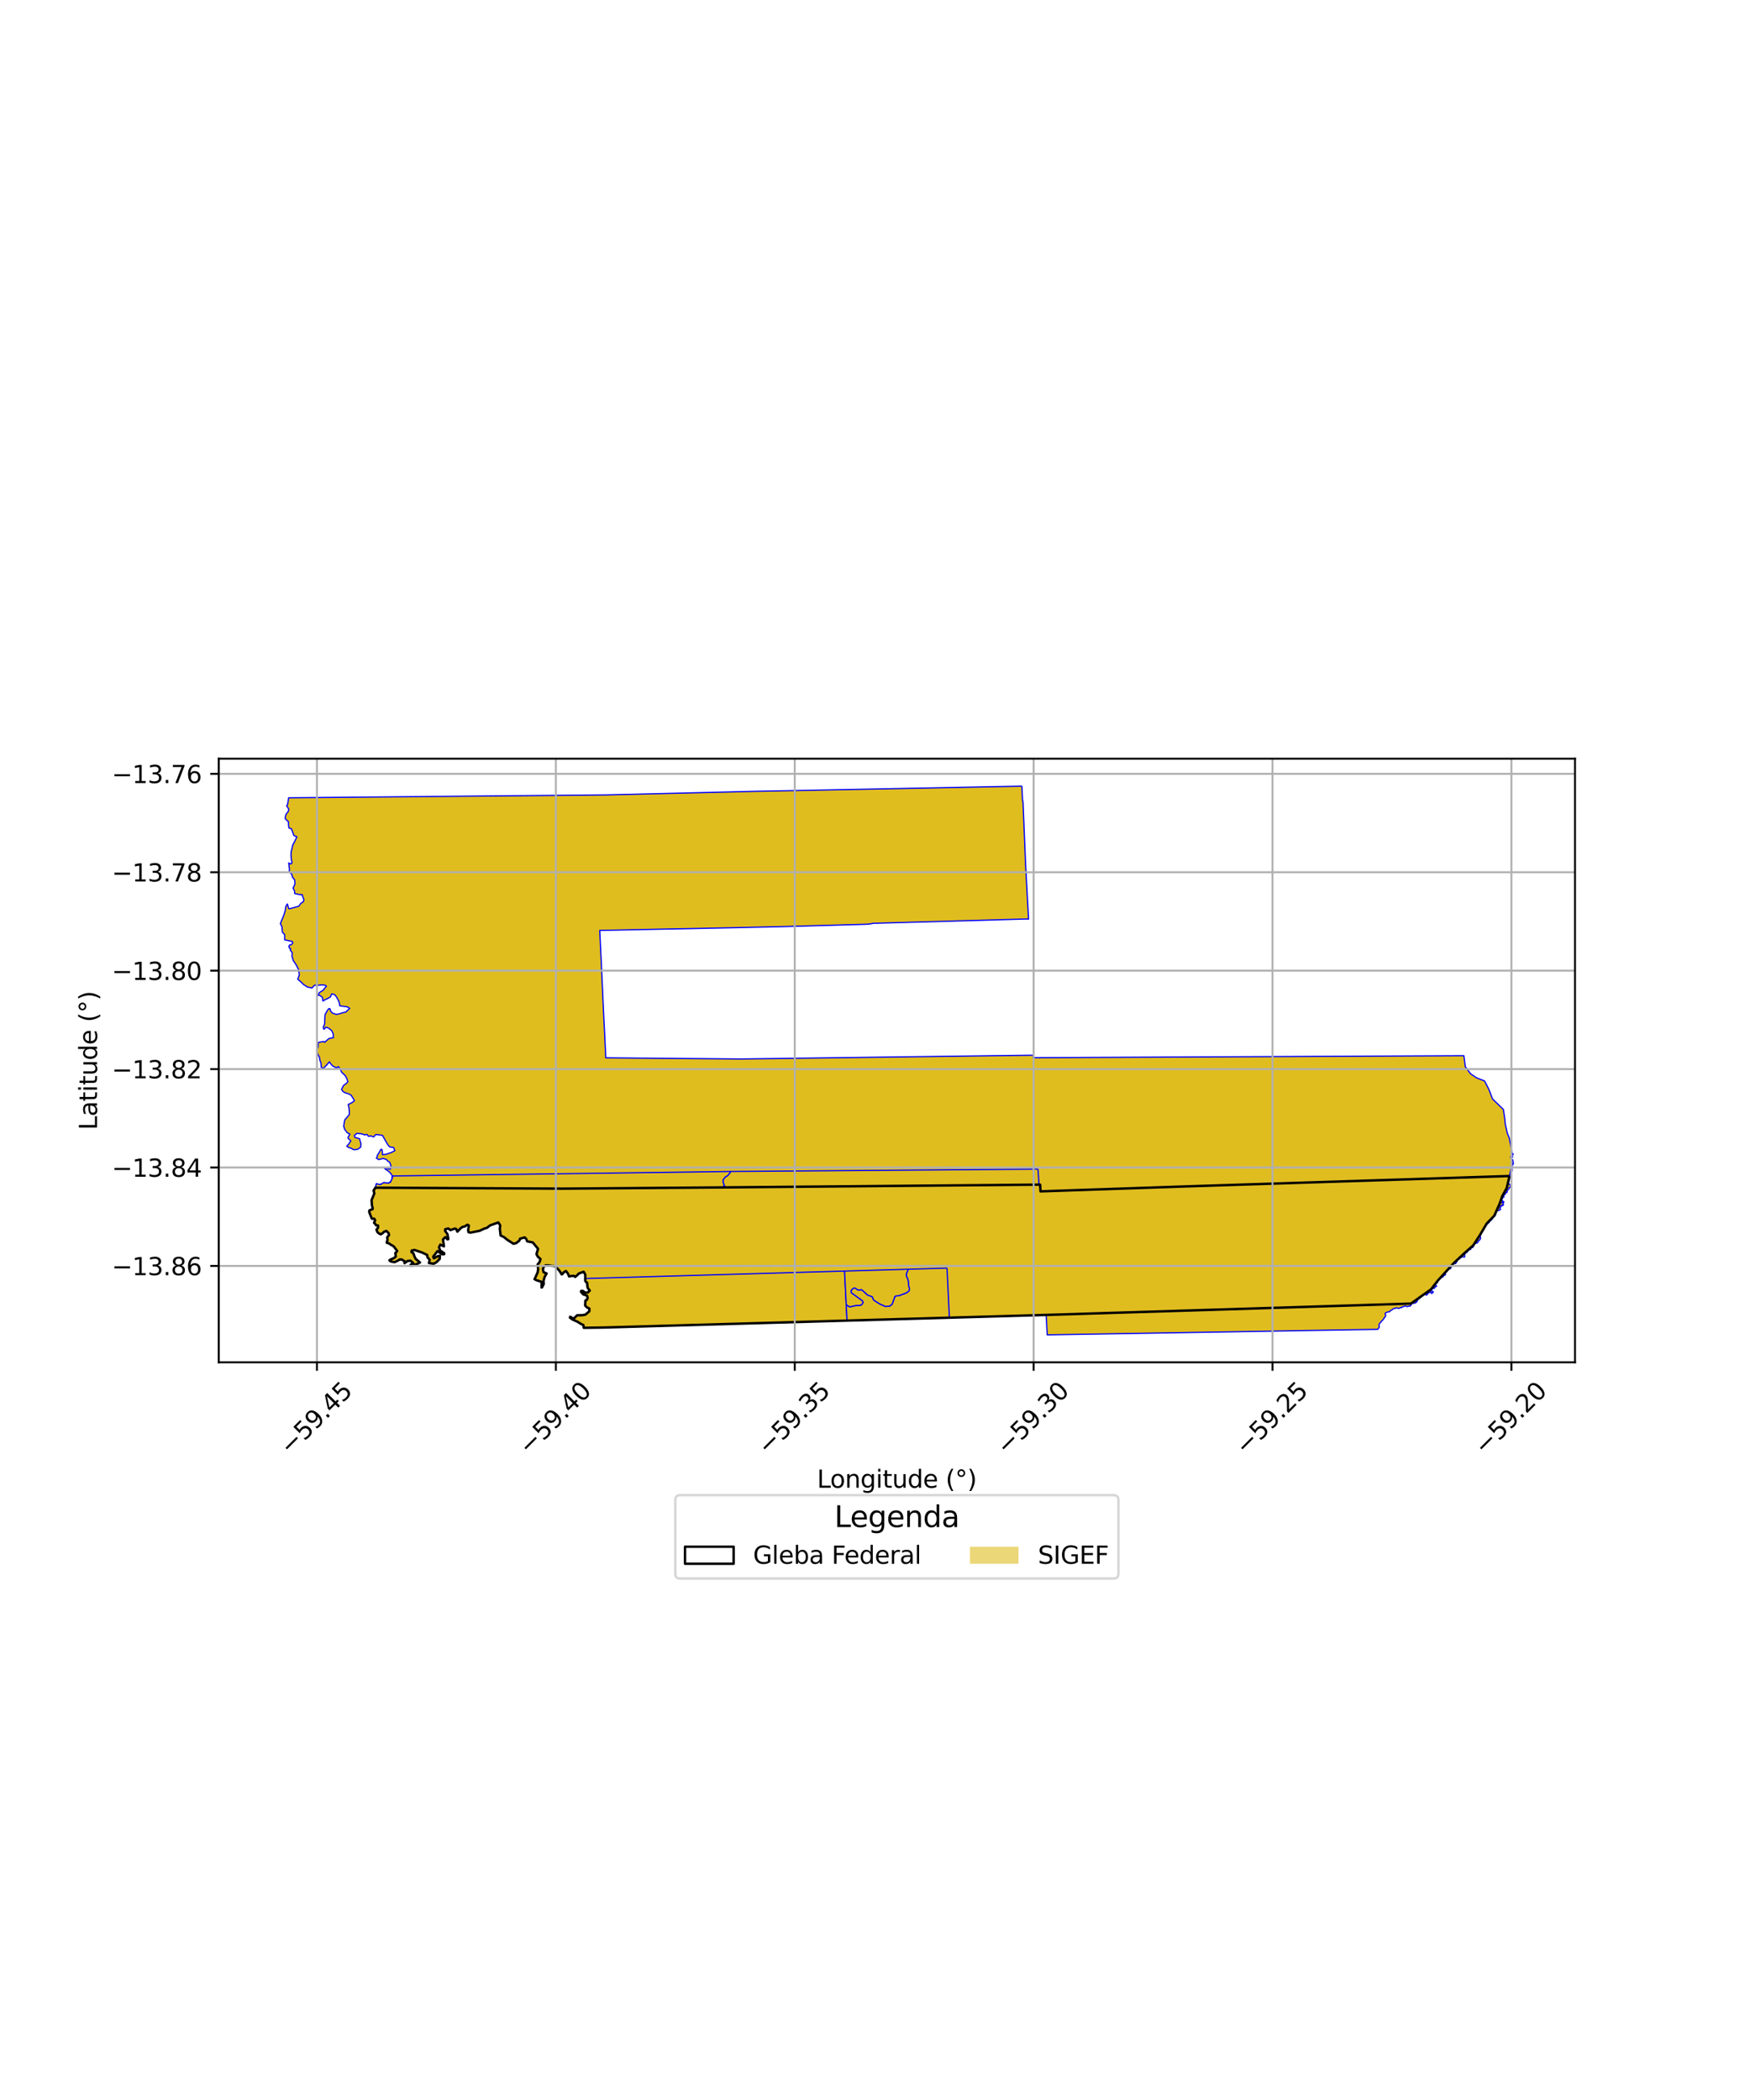 <?xml version="1.0" encoding="utf-8" standalone="no"?>
<!DOCTYPE svg PUBLIC "-//W3C//DTD SVG 1.1//EN"
  "http://www.w3.org/Graphics/SVG/1.1/DTD/svg11.dtd">
<svg xmlns:xlink="http://www.w3.org/1999/xlink" width="720pt" height="864pt" viewBox="0 0 720 864" xmlns="http://www.w3.org/2000/svg" version="1.1">
 <defs>
  <style type="text/css">*{stroke-linejoin: round; stroke-linecap: butt}</style>
 </defs>
 <g id="figure_1">
  <g id="patch_1">
   <path d="M 0 864 
L 720 864 
L 720 0 
L 0 0 
z
" style="fill: #ffffff"/>
  </g>
  <g id="axes_1">
   <g id="patch_2">
    <path d="M 90 560.488 
L 648 560.488 
L 648 312.152 
L 90 312.152 
z
" style="fill: #ffffff"/>
   </g>
   <g id="PatchCollection_1">
    <path d="M 389.266 518.501 
L 389.632 521.735 
L 373.692 522.196 
L 347.472 522.954 
L 241.628 525.987 
L 240.785 526.012 
L 240.802 524.416 
L 240.127 523.235 
L 238.133 523.963 
L 237.637 524.526 
L 236.637 525.353 
L 236.103 524.929 
L 235.17 524.971 
L 234.132 525.151 
L 233.667 523.997 
L 232.895 523.004 
L 376.163 518.882 
L 389.266 518.501 
" clip-path="url(#p38b00faea0)" style="fill: #e0bd1f; stroke: #0000ff; stroke-width: 0.5"/>
    <path d="M 428.841 520.601 
L 429.774 541.02 
L 390.597 542.143 
L 389.632 521.735 
L 428.841 520.601 
" clip-path="url(#p38b00faea0)" style="fill: #e0bd1f; stroke: #0000ff; stroke-width: 0.5"/>
    <path d="M 622.194 474.446 
L 622.154 474.671 
L 622.516 474.691 
L 622.571 474.849 
L 622.029 475.744 
L 622.384 476.01 
L 622.254 476.067 
L 621.477 476.15 
L 621.407 476.356 
L 622.357 477.173 
L 622.404 477.358 
L 622.443 477.518 
L 622.636 478.774 
L 589.034 480.916 
L 538.828 484.113 
L 488.653 487.302 
L 428.215 490.163 
L 427.958 484.413 
L 538.575 478.748 
L 587.943 476.21 
L 622.194 474.446 
" clip-path="url(#p38b00faea0)" style="fill: #e0bd1f; stroke: #0000ff; stroke-width: 0.5"/>
    <path d="M 488.653 487.302 
L 489.586 496.183 
L 490.827 507.981 
L 491.617 515.505 
L 429.415 517.114 
L 428.215 490.163 
L 488.653 487.302 
" clip-path="url(#p38b00faea0)" style="fill: #e0bd1f; stroke: #0000ff; stroke-width: 0.5"/>
    <path d="M 491.617 515.505 
L 492.302 522.016 
L 494.096 539.083 
L 490.768 539.189 
L 430.481 540.999 
L 429.415 517.114 
L 491.617 515.505 
" clip-path="url(#p38b00faea0)" style="fill: #e0bd1f; stroke: #0000ff; stroke-width: 0.5"/>
    <path d="M 580.502 536.337 
L 580.679 536.752 
L 580.447 537.031 
L 580.21 537.401 
L 579.78 537.305 
L 579.348 537.486 
L 578.802 537.593 
L 578.392 537.355 
L 578.085 537.264 
L 577.747 537.463 
L 577.412 537.606 
L 577.037 537.616 
L 576.667 537.994 
L 576.278 537.904 
L 576.026 538.111 
L 575.674 538.281 
L 575.294 538.301 
L 574.884 538.13 
L 574.375 538.094 
L 574.105 538.335 
L 573.53 538.314 
L 573.116 538.591 
L 572.497 539.037 
L 572.024 539.262 
L 571.688 539.711 
L 571.287 539.687 
L 570.674 539.906 
L 570.18 540.05 
L 569.956 540.337 
L 569.869 540.601 
L 570.075 540.932 
L 570.09 541.453 
L 569.765 541.987 
L 569.584 542.082 
L 569.157 542.814 
L 568.788 543.252 
L 568.288 543.614 
L 568.149 543.991 
L 567.628 544.457 
L 567.357 545.059 
L 567.45 545.826 
L 567.513 546.01 
L 566.836 546.934 
L 430.852 549.2 
L 430.4 541.002 
L 490.768 539.189 
L 580.502 536.337 
" clip-path="url(#p38b00faea0)" style="fill: #e0bd1f; stroke: #0000ff; stroke-width: 0.5"/>
    <path d="M 622.636 478.774 
L 622.305 479.294 
L 621.769 479.55 
L 621.626 479.704 
L 621.678 479.848 
L 622.084 480.047 
L 622.313 480.171 
L 622.362 480.313 
L 622.284 480.562 
L 621.91 480.619 
L 621.876 480.928 
L 622.05 481.078 
L 622.203 481.357 
L 622.02 481.702 
L 621.951 481.995 
L 621.559 482.227 
L 621.132 481.983 
L 621 482.088 
L 621.082 482.458 
L 621.188 482.627 
L 621.257 483.052 
L 621.48 483.318 
L 621.495 483.69 
L 621.458 483.836 
L 621.42 483.892 
L 620.909 484.144 
L 621.171 484.59 
L 621.115 484.752 
L 620.893 485.077 
L 621.048 485.316 
L 620.923 485.638 
L 620.815 486.03 
L 620.63 486.319 
L 620.711 486.73 
L 620.925 487.196 
L 621.38 487.622 
L 621.455 487.771 
L 621.626 488.314 
L 621.584 488.455 
L 620.903 488.558 
L 620.871 489.002 
L 620.63 489.344 
L 620.477 489.444 
L 620.236 489.677 
L 620.026 490.204 
L 620.073 490.485 
L 619.651 490.756 
L 619.367 491.006 
L 619.39 491.203 
L 619.136 491.467 
L 619.011 491.424 
L 618.811 491.581 
L 618.718 492.034 
L 618.744 492.544 
L 618.153 492.567 
L 618.214 492.907 
L 618.189 493.161 
L 617.966 493.228 
L 617.63 493.485 
L 617.977 493.887 
L 618.315 494.133 
L 618.23 494.302 
L 618.485 494.423 
L 618.747 494.47 
L 618.527 494.822 
L 587.905 495.148 
L 539.368 495.662 
L 489.586 496.183 
L 488.653 487.302 
L 538.828 484.113 
L 589.034 480.916 
L 622.636 478.774 
" clip-path="url(#p38b00faea0)" style="fill: #e0bd1f; stroke: #0000ff; stroke-width: 0.5"/>
    <path d="M 618.527 494.822 
L 618.448 495.37 
L 618.536 495.75 
L 618.406 495.94 
L 618.191 495.636 
L 617.974 495.71 
L 617.992 495.83 
L 617.882 496.191 
L 617.404 496.118 
L 617.382 496.791 
L 617.081 497 
L 617.036 497.123 
L 617.372 497.572 
L 616.897 497.889 
L 616.474 498.076 
L 616.213 497.924 
L 615.715 498.307 
L 615.522 498.618 
L 615.546 498.983 
L 615.256 499.806 
L 615.27 499.982 
L 615.024 500.203 
L 614.796 500.322 
L 614.726 500.507 
L 614.38 500.53 
L 614.077 500.871 
L 613.903 501.071 
L 614.081 501.416 
L 613.91 501.538 
L 613.565 501.876 
L 613.363 502.21 
L 612.89 502.272 
L 612.738 502.8 
L 612.64 503.016 
L 612.124 503.345 
L 612.024 503.588 
L 611.651 503.645 
L 611.32 503.979 
L 610.862 504.027 
L 610.594 504.932 
L 610.203 505.338 
L 610.149 505.568 
L 610.405 506.1 
L 610.158 506.26 
L 609.562 506.185 
L 609.496 506.477 
L 609.344 507.017 
L 609.436 507.144 
L 609.147 507.564 
L 588.75 508.195 
L 539.96 508.092 
L 490.827 507.981 
L 489.586 496.183 
L 539.368 495.662 
L 587.905 495.148 
L 618.527 494.822 
" clip-path="url(#p38b00faea0)" style="fill: #e0bd1f; stroke: #0000ff; stroke-width: 0.5"/>
    <path d="M 609.147 507.564 
L 609.229 507.88 
L 609.01 508.042 
L 609.075 508.488 
L 608.957 508.802 
L 609.124 509.022 
L 609.146 509.653 
L 608.732 510.137 
L 608.6 510.455 
L 608.226 510.521 
L 608.064 510.776 
L 608.074 511.036 
L 607.811 511.389 
L 607.668 511.371 
L 607.005 511.6 
L 606.518 511.715 
L 606.53 512.007 
L 606.473 512.193 
L 606.19 512.461 
L 606.29 512.745 
L 606.073 512.98 
L 605.95 513.264 
L 605.371 513.247 
L 605.194 513.509 
L 605.12 514.025 
L 604.835 514.044 
L 604.63 514.118 
L 604.213 514.26 
L 604.092 514.549 
L 603.749 514.671 
L 603.714 515.061 
L 603.567 515.255 
L 603.144 515.361 
L 602.92 515.365 
L 602.748 515.954 
L 602.525 516.061 
L 602.639 516.59 
L 602.671 516.929 
L 602.513 517.19 
L 602.242 517.148 
L 601.62 517.076 
L 601.285 517.283 
L 600.351 517.919 
L 600.027 518.134 
L 599.685 518.164 
L 599.478 518.553 
L 599.441 518.923 
L 599.313 519.252 
L 599.071 519.501 
L 598.882 519.865 
L 598.155 519.756 
L 597.457 520.744 
L 597.183 521.237 
L 596.889 521.46 
L 596.614 521.706 
L 596.862 521.975 
L 596.621 521.994 
L 596.315 521.737 
L 596.028 521.425 
L 595.779 521.431 
L 581.378 521.797 
L 540.619 521.901 
L 492.302 522.016 
L 491.617 515.505 
L 490.827 507.981 
L 539.96 508.092 
L 588.75 508.195 
L 609.147 507.564 
" clip-path="url(#p38b00faea0)" style="fill: #e0bd1f; stroke: #0000ff; stroke-width: 0.5"/>
    <path d="M 595.779 521.431 
L 595.572 521.976 
L 595.365 522.472 
L 595.044 522.899 
L 595.058 523.201 
L 594.847 523.437 
L 594.724 523.705 
L 594.586 524.038 
L 594.674 524.371 
L 594.575 524.619 
L 594.388 524.647 
L 594.211 524.637 
L 593.911 524.894 
L 593.716 525.344 
L 593.203 525.514 
L 592.737 525.592 
L 592.777 525.953 
L 592.522 526.046 
L 592.17 526.378 
L 591.689 526.717 
L 591.563 527.307 
L 591.388 527.59 
L 591.223 527.93 
L 590.755 527.892 
L 590.318 528.343 
L 590.647 528.727 
L 590.928 528.962 
L 591.051 529.19 
L 590.56 529.421 
L 590.118 530.057 
L 590.027 530.108 
L 589.823 529.87 
L 589.144 530.478 
L 588.906 530.855 
L 589.023 531.24 
L 589.553 531.375 
L 589.714 531.538 
L 589.628 531.754 
L 589.015 532.173 
L 588.852 532.016 
L 588.798 531.798 
L 588.547 531.541 
L 588.34 531.751 
L 588.068 531.771 
L 587.714 531.92 
L 587.462 532.208 
L 587.152 532.646 
L 587.036 532.757 
L 586.71 532.807 
L 586.328 532.449 
L 586.216 532.038 
L 586.024 531.997 
L 585.796 531.677 
L 585.587 531.895 
L 585.163 531.872 
L 584.909 532.174 
L 584.694 532.378 
L 584.685 532.859 
L 584.594 533.142 
L 584.742 533.621 
L 584.034 534.011 
L 584.05 534.243 
L 583.681 534.337 
L 583.533 534.435 
L 583.25 534.93 
L 583.004 535.364 
L 582.889 535.682 
L 582.759 535.66 
L 582.557 535.913 
L 582.037 536.172 
L 581.564 536.17 
L 581.077 536.288 
L 581.011 536.319 
L 580.502 536.337 
L 560.962 536.958 
L 541.354 537.581 
L 494.096 539.083 
L 492.302 522.016 
L 540.619 521.901 
L 581.378 521.797 
L 595.779 521.431 
" clip-path="url(#p38b00faea0)" style="fill: #e0bd1f; stroke: #0000ff; stroke-width: 0.5"/>
    <path d="M 621.056 483.849 
L 619.921 488.771 
L 618.048 492.189 
L 616.922 495.46 
L 614.765 500.213 
L 611.712 503.358 
L 608.955 508.041 
L 606.145 512.374 
L 602.814 515.323 
L 598.195 519.61 
L 594.766 523.396 
L 591.609 526.815 
L 588.739 530.489 
L 584.196 533.737 
L 580.502 536.337 
L 490.768 539.189 
L 430.4 541.002 
L 429.774 541.02 
L 390.597 542.143 
L 348.491 543.348 
L 248.221 546.19 
L 240.19 546.298 
L 240.023 545.178 
L 238.966 544.661 
L 237.591 543.804 
L 235.533 542.874 
L 234.486 542.107 
L 234.594 541.778 
L 234.883 541.85 
L 235.879 542.653 
L 237.478 541.138 
L 239.274 541.128 
L 240.792 540.906 
L 242.455 539.517 
L 242.487 538.393 
L 241.469 537.881 
L 240.743 537.115 
L 240.844 535.108 
L 241.401 534.835 
L 241.781 533.994 
L 241.496 533.015 
L 240.015 532.578 
L 239.067 531.573 
L 239.098 531.117 
L 239.814 531.118 
L 240.696 531.798 
L 241.91 531.733 
L 242.652 530.948 
L 241.899 530.056 
L 241.735 529.62 
L 241.539 527.698 
L 241.048 527.447 
L 240.776 526.86 
L 240.802 524.416 
L 240.127 523.235 
L 238.133 523.963 
L 237.637 524.526 
L 236.637 525.353 
L 236.103 524.929 
L 235.17 524.971 
L 234.132 525.151 
L 233.667 523.997 
L 232.838 522.93 
L 231.909 523.481 
L 231.327 524.245 
L 231.095 524.326 
L 230.078 522.696 
L 228.655 521.248 
L 228.024 520.876 
L 227.237 520.832 
L 225.389 520.593 
L 224.493 520.601 
L 223.885 520.931 
L 223.348 522.088 
L 223.637 523.419 
L 224.894 523.944 
L 224.103 525.286 
L 223.616 526.985 
L 223.726 528.247 
L 223.01 529.666 
L 222.814 529.71 
L 222.813 529.131 
L 222.892 527.431 
L 220.555 526.652 
L 219.913 526.264 
L 220.112 525.931 
L 220.579 524.822 
L 221.201 523.503 
L 221.402 522.237 
L 221.205 520.215 
L 221.965 519.322 
L 222.377 517.998 
L 221.287 517.023 
L 220.722 515.992 
L 221.372 513.791 
L 220.129 512.238 
L 219.203 511.178 
L 218.265 510.979 
L 216.912 510.727 
L 216.509 509.76 
L 215.857 509.102 
L 213.954 509.636 
L 213.683 510.419 
L 212.413 511.418 
L 211.285 511.727 
L 210.235 511.066 
L 208.86 510.191 
L 207.268 508.927 
L 205.976 508.337 
L 205.878 507.236 
L 205.642 505.51 
L 205.817 504.169 
L 205.027 502.955 
L 204.409 503.183 
L 203.14 503.752 
L 201.666 504.149 
L 200.332 505.165 
L 199.162 505.524 
L 197.362 506.374 
L 195.665 506.701 
L 193.639 507.134 
L 192.787 506.995 
L 192.597 506.174 
L 192.905 504.206 
L 192.29 503.883 
L 191.242 504.579 
L 190.165 504.843 
L 189.412 505.449 
L 188.18 506.743 
L 187.679 505.634 
L 187.141 505.465 
L 185.349 506.085 
L 184.417 505.436 
L 183.172 505.761 
L 183.15 506.453 
L 184.108 507.801 
L 184.441 509.791 
L 184.085 509.919 
L 183.258 508.978 
L 182.263 509.927 
L 182.455 511.793 
L 182.643 512.789 
L 181.154 512.075 
L 180.636 513.11 
L 181.043 514.466 
L 182.334 515.275 
L 182.755 515.606 
L 182.729 516.021 
L 181.947 516.062 
L 180.001 514.748 
L 179.236 515.68 
L 178.235 517.012 
L 178.488 517.722 
L 180.138 516.826 
L 180.992 516.679 
L 180.894 517.972 
L 179.503 519.35 
L 178.432 519.926 
L 176.48 519.652 
L 176.806 518.315 
L 175.869 517.288 
L 175.743 516.32 
L 173.611 515.305 
L 171.774 514.644 
L 170.531 514.268 
L 169.374 514.525 
L 169.325 515.155 
L 170.108 515.65 
L 170.336 516.453 
L 170.968 517.912 
L 172.785 519.418 
L 171.757 519.946 
L 169.732 520.718 
L 169.026 520.823 
L 168.883 520.402 
L 170.049 519.666 
L 168.931 518.717 
L 167.731 518.772 
L 166.436 519.702 
L 166.485 518.93 
L 165.283 518.191 
L 164.453 518.179 
L 163.614 518.699 
L 162.341 519.291 
L 161.147 519.095 
L 160.572 518.884 
L 160.209 518.546 
L 160.597 518.255 
L 161.219 517.956 
L 162.017 517.632 
L 162.852 516.968 
L 162.655 515.546 
L 163.196 515.049 
L 163.385 514.616 
L 162.525 513.495 
L 162.09 512.936 
L 161.575 512.501 
L 160.883 512.19 
L 160.029 511.554 
L 159.145 511.338 
L 159.162 510.866 
L 159.447 510.281 
L 159.324 509.429 
L 159.315 509.042 
L 159.491 508.81 
L 160.076 508.115 
L 159.875 507.346 
L 158.957 506.437 
L 157.969 506.819 
L 157.467 507.344 
L 156.666 507.821 
L 156.005 507.557 
L 155.28 506.916 
L 154.898 505.931 
L 155.542 505.115 
L 155.53 504.205 
L 154.66 504.069 
L 154.407 503.589 
L 153.896 503.092 
L 154.343 502.078 
L 153.986 501.434 
L 152.982 501.38 
L 152.769 500.95 
L 152.434 500.032 
L 151.89 498.565 
L 151.996 497.996 
L 153.307 497.458 
L 153.299 496.915 
L 153.022 495.901 
L 152.872 493.794 
L 153.526 492.215 
L 154.019 490.978 
L 153.71 489.86 
L 154.422 488.654 
L 231.587 489.04 
L 297.576 488.59 
L 298.419 488.526 
L 427.468 487.364 
L 427.927 487.394 
L 428.099 490.167 
L 487.203 488.149 
L 621.056 483.849 
" clip-path="url(#p38b00faea0)" style="fill: #e0bd1f; stroke: #0000ff; stroke-width: 0.5"/>
    <path d="M 420.437 323.44 
L 420.698 329.206 
L 420.897 329.833 
L 421.961 355.838 
L 423.18 378.153 
L 422.26 378.101 
L 360.157 379.856 
L 359.453 379.854 
L 359.201 379.898 
L 358.918 379.957 
L 358.68 380.003 
L 358.413 380.05 
L 358.105 380.098 
L 357.879 380.13 
L 357.638 380.16 
L 357.134 380.211 
L 356.851 380.233 
L 356.575 380.249 
L 356.223 380.274 
L 323.044 381.211 
L 302.341 381.679 
L 246.752 382.799 
L 247.611 400.944 
L 247.976 408.642 
L 248.039 410.312 
L 248.479 419.689 
L 248.672 423.345 
L 248.933 428.908 
L 249.236 435.223 
L 304.854 435.691 
L 424.783 434.144 
L 425.014 434.145 
L 425.032 435.134 
L 425.681 435.17 
L 602.284 434.351 
L 602.87 438.876 
L 605.014 441.77 
L 607.535 443.467 
L 610.81 444.747 
L 612.617 448.303 
L 614.048 452.116 
L 618.529 456.456 
L 619.083 460.095 
L 619.359 462.689 
L 620.136 466.172 
L 620.964 468.225 
L 621.587 471.502 
L 622.126 474.675 
L 621.481 476.15 
L 622.4 477.523 
L 622.438 478.779 
L 621.693 480.688 
L 621.056 483.849 
L 487.203 488.149 
L 428.099 490.167 
L 427.927 487.394 
L 427.468 487.364 
L 298.419 488.526 
L 297.576 488.59 
L 231.587 489.04 
L 154.422 488.654 
L 154.871 486.949 
L 155.373 487.268 
L 156.636 487.296 
L 158.056 486.55 
L 159.735 486.785 
L 160.766 486.132 
L 161.261 485.088 
L 161.324 483.58 
L 160.278 482.24 
L 158.978 481.322 
L 158.238 480.777 
L 158.719 480.687 
L 160.499 481.067 
L 160.862 480.534 
L 160.762 479.292 
L 160.233 478.035 
L 159.641 477.839 
L 158.986 477.068 
L 157.695 476.613 
L 155.813 477.104 
L 154.841 476.481 
L 155.186 475.913 
L 155.271 475.261 
L 155.808 474.535 
L 156.624 472.973 
L 157.119 472.864 
L 157.351 474.206 
L 157.339 475.066 
L 158.614 474.964 
L 161.011 474.165 
L 162.459 473.395 
L 161.907 472.105 
L 160.31 471.869 
L 159.596 471.03 
L 158.555 469.243 
L 157.73 467.772 
L 157.36 467.126 
L 155.117 466.794 
L 154.582 466.783 
L 153.718 467.781 
L 152.504 467.341 
L 151.586 467.528 
L 151.037 466.742 
L 150.052 466.914 
L 148.562 466.434 
L 146.858 466.311 
L 145.798 467.16 
L 146.031 467.968 
L 147.941 468.482 
L 148.279 469.837 
L 148.505 470.467 
L 148.406 471.921 
L 147.287 472.807 
L 146.021 473.042 
L 145.29 472.952 
L 144.658 472.502 
L 143.23 472.015 
L 142.676 471.568 
L 143.501 470.645 
L 144.351 469.394 
L 143.334 468.48 
L 143.164 467.977 
L 143.953 466.601 
L 142.853 466.043 
L 141.834 464.697 
L 141.414 463.417 
L 141.622 461.847 
L 141.893 460.659 
L 142.792 459.717 
L 143.741 458.454 
L 143.702 457.097 
L 143.521 455.564 
L 143.259 454.408 
L 144.752 453.698 
L 145.821 452.873 
L 145.18 451.731 
L 144.402 450.514 
L 143.269 450 
L 141.84 449.534 
L 141.089 449.061 
L 140.523 448.184 
L 141.342 446.578 
L 142.581 445.675 
L 143.111 445.044 
L 142.649 443.689 
L 142.04 442.553 
L 140.536 441.124 
L 139.996 439.896 
L 139.214 438.84 
L 138.424 439.321 
L 136.955 438.653 
L 136.207 437.851 
L 135.523 436.87 
L 134.51 438.037 
L 133.321 439.325 
L 132.66 439.503 
L 132.171 439.047 
L 132.123 438.332 
L 132.057 437.391 
L 131.553 436.029 
L 131.47 435.057 
L 130.789 433.831 
L 130.327 432.236 
L 130.861 430.636 
L 130.894 429.073 
L 131.209 428.823 
L 133.177 428.509 
L 133.599 428.839 
L 134.319 428.151 
L 135.361 427.262 
L 137.163 426.92 
L 137.084 425.354 
L 136.48 424.066 
L 135.295 423.053 
L 134.072 422.593 
L 133.386 423.467 
L 133.105 423.261 
L 133.003 422.572 
L 133.552 421.29 
L 133.619 418.992 
L 133.768 417.376 
L 134.758 415.621 
L 135.349 414.93 
L 135.841 415.116 
L 135.965 415.868 
L 136.742 416.799 
L 138.416 417.36 
L 139.812 417.055 
L 141.011 416.646 
L 142.302 416.384 
L 143.872 414.856 
L 142.848 414.233 
L 139.826 413.842 
L 139.538 412.339 
L 139.067 411.296 
L 138.319 409.975 
L 137.667 409.246 
L 136.492 408.904 
L 135.892 410.218 
L 134.587 410.93 
L 133.358 411.52 
L 132.877 411.85 
L 132.636 410.338 
L 131.594 409.533 
L 130.829 409.487 
L 131.32 408.441 
L 133.034 407.348 
L 133.735 406.401 
L 134.287 405.793 
L 133.857 405.375 
L 132.381 405.212 
L 130.844 405.38 
L 129.326 405.376 
L 128.389 406.497 
L 126.483 406.081 
L 124.888 405.076 
L 123.684 403.865 
L 122.494 402.89 
L 123.155 401.043 
L 122.781 398.793 
L 121.816 396.901 
L 120.655 395.204 
L 120.157 393.446 
L 120.227 391.958 
L 119.391 390.817 
L 119.565 390.222 
L 119.056 390.056 
L 118.892 389.239 
L 119.138 388.817 
L 119.835 388.681 
L 120.426 388.044 
L 120.212 387.313 
L 118.881 387.056 
L 117.111 386.66 
L 117.118 385.297 
L 117.096 384.56 
L 116.737 384.142 
L 116.215 383.594 
L 116.027 381.973 
L 115.971 381.246 
L 115.364 379.975 
L 116.008 378.379 
L 116.473 377.261 
L 116.942 376.022 
L 117.384 374.511 
L 117.575 372.977 
L 118.192 371.909 
L 118.418 372.474 
L 118.778 373.848 
L 119.425 373.81 
L 120.28 373.57 
L 122.916 372.852 
L 123.75 371.705 
L 124.848 370.938 
L 125.01 370.064 
L 124.559 368.98 
L 124.341 368.113 
L 123.075 368.028 
L 121.233 367.633 
L 121.168 366.533 
L 120.562 365.379 
L 120.957 364.61 
L 121.373 363.58 
L 121.241 362.08 
L 120.289 360.793 
L 120.05 359.717 
L 118.988 358.679 
L 119.1 357.682 
L 118.924 356.244 
L 118.772 355.066 
L 119.683 355.467 
L 120.162 354.967 
L 119.885 353.711 
L 119.715 352.164 
L 119.761 350.579 
L 120.082 349.347 
L 120.425 347.732 
L 121.321 346.029 
L 122.149 344.292 
L 120.861 343.711 
L 120.4 342.307 
L 119.875 340.967 
L 118.94 340.695 
L 118.75 339.932 
L 118.664 338.075 
L 118.262 337.739 
L 117.381 336.854 
L 117.351 336.184 
L 117.749 334.87 
L 118.615 333.842 
L 118.834 332.933 
L 117.92 331.516 
L 118.321 330.904 
L 118.658 328.955 
L 118.756 328.236 
L 249.356 327.049 
L 310.956 325.569 
L 420.437 323.44 
" clip-path="url(#p38b00faea0)" style="fill: #e0bd1f; stroke: #0000ff; stroke-width: 0.5"/>
    <path d="M 300.695 481.982 
L 300.045 482.988 
L 299.374 483.742 
L 298.328 484.38 
L 297.53 485.48 
L 297.602 486.582 
L 297.96 487.567 
L 297.576 488.59 
L 231.587 489.04 
L 154.422 488.654 
L 154.896 487.049 
L 156.501 487.389 
L 157.822 486.573 
L 159.654 486.803 
L 160.638 486.414 
L 161.271 485.025 
L 161.649 483.826 
L 300.695 481.982 
" clip-path="url(#p38b00faea0)" style="fill: #e0bd1f; stroke: #0000ff; stroke-width: 0.5"/>
    <path d="M 347.472 522.954 
L 348.166 536.833 
L 348.491 543.348 
L 248.221 546.19 
L 240.418 546.377 
L 240.19 546.298 
L 240.023 545.178 
L 238.966 544.661 
L 237.591 543.804 
L 235.533 542.874 
L 234.486 542.107 
L 234.594 541.778 
L 234.883 541.85 
L 235.879 542.653 
L 237.478 541.138 
L 239.274 541.128 
L 240.792 540.906 
L 242.455 539.517 
L 242.487 538.393 
L 241.469 537.881 
L 240.743 537.115 
L 240.844 535.108 
L 241.401 534.835 
L 241.781 533.994 
L 241.496 533.015 
L 240.015 532.578 
L 239.067 531.573 
L 239.098 531.117 
L 239.814 531.118 
L 240.696 531.798 
L 241.91 531.733 
L 242.652 530.948 
L 241.899 530.056 
L 241.735 529.62 
L 241.539 527.698 
L 241.048 527.447 
L 240.776 526.86 
L 240.785 526.012 
L 241.628 525.987 
L 347.472 522.954 
" clip-path="url(#p38b00faea0)" style="fill: #e0bd1f; stroke: #0000ff; stroke-width: 0.5"/>
    <path d="M 389.632 521.735 
L 390.597 542.143 
L 348.491 543.348 
L 348.166 536.833 
L 348.427 536.93 
L 349.256 537.526 
L 349.791 537.626 
L 352.358 537.088 
L 353.742 537.072 
L 354.164 536.95 
L 354.528 536.718 
L 354.818 536.383 
L 355 536.018 
L 355.01 535.607 
L 354.847 535.229 
L 350.3 531.944 
L 350.169 531.545 
L 350.144 531.13 
L 350.317 530.761 
L 350.606 530.442 
L 351.207 529.986 
L 351.624 529.911 
L 352.047 530.065 
L 352.378 530.318 
L 352.723 530.572 
L 353.117 530.732 
L 353.501 530.795 
L 354.459 530.569 
L 357.032 532.873 
L 358.84 533.47 
L 359.479 534.894 
L 361.964 536.487 
L 364.307 537.505 
L 366.024 537.379 
L 367.056 536.577 
L 368.215 533.315 
L 369.203 533.111 
L 369.737 533.069 
L 370.104 532.999 
L 371.04 532.624 
L 372.653 532.025 
L 372.993 531.854 
L 373.305 531.66 
L 373.596 531.443 
L 373.871 531.209 
L 374.107 530.894 
L 374.192 530.523 
L 374.17 530.164 
L 373.905 529.326 
L 373.823 528.966 
L 373.712 527.225 
L 373.394 526.08 
L 373.264 525.739 
L 372.926 525.014 
L 372.916 524.769 
L 372.872 524.153 
L 373.692 522.196 
L 389.632 521.735 
" clip-path="url(#p38b00faea0)" style="fill: #e0bd1f; stroke: #0000ff; stroke-width: 0.5"/>
    <path d="M 373.692 522.196 
L 372.872 524.153 
L 372.916 524.769 
L 372.926 525.014 
L 373.264 525.739 
L 373.394 526.08 
L 373.712 527.225 
L 373.823 528.966 
L 373.905 529.326 
L 374.17 530.164 
L 374.192 530.523 
L 374.107 530.894 
L 373.871 531.209 
L 373.596 531.443 
L 373.305 531.66 
L 372.993 531.854 
L 372.653 532.025 
L 371.04 532.624 
L 370.104 532.999 
L 369.737 533.069 
L 369.203 533.111 
L 368.215 533.315 
L 367.056 536.577 
L 366.024 537.379 
L 364.307 537.505 
L 361.964 536.487 
L 359.479 534.894 
L 358.84 533.47 
L 357.032 532.873 
L 354.459 530.569 
L 353.501 530.795 
L 353.117 530.732 
L 352.723 530.572 
L 352.378 530.318 
L 352.047 530.065 
L 351.624 529.911 
L 351.207 529.986 
L 350.606 530.442 
L 350.317 530.761 
L 350.144 531.13 
L 350.169 531.545 
L 350.3 531.944 
L 354.847 535.229 
L 355.01 535.607 
L 355 536.018 
L 354.818 536.383 
L 354.528 536.718 
L 354.164 536.95 
L 353.742 537.072 
L 352.358 537.088 
L 349.791 537.626 
L 349.256 537.526 
L 348.427 536.93 
L 348.166 536.833 
L 347.472 522.954 
L 373.692 522.196 
" clip-path="url(#p38b00faea0)" style="fill: #e0bd1f; stroke: #0000ff; stroke-width: 0.5"/>
    <path d="M 427.058 481.014 
L 427.468 487.364 
L 298.419 488.526 
L 297.96 487.567 
L 297.602 486.582 
L 297.53 485.48 
L 298.328 484.38 
L 299.374 483.742 
L 300.045 482.988 
L 300.695 481.982 
L 427.058 481.014 
" clip-path="url(#p38b00faea0)" style="fill: #e0bd1f; stroke: #0000ff; stroke-width: 0.5"/>
   </g>
   <g id="PatchCollection_2">
    <path d="M 621.056 483.849 
L 619.921 488.771 
L 618.048 492.189 
L 616.922 495.46 
L 614.765 500.213 
L 611.712 503.358 
L 608.955 508.041 
L 606.145 512.374 
L 602.814 515.323 
L 598.195 519.61 
L 591.609 526.815 
L 588.739 530.489 
L 580.502 536.337 
L 429.774 541.02 
L 248.221 546.19 
L 240.19 546.298 
L 240.023 545.178 
L 238.966 544.661 
L 237.591 543.804 
L 235.533 542.874 
L 234.486 542.107 
L 234.594 541.778 
L 234.883 541.85 
L 235.879 542.653 
L 237.478 541.138 
L 239.274 541.128 
L 240.792 540.906 
L 242.455 539.517 
L 242.487 538.393 
L 241.469 537.881 
L 240.743 537.115 
L 240.844 535.108 
L 241.401 534.835 
L 241.781 533.994 
L 241.496 533.015 
L 240.015 532.578 
L 239.067 531.573 
L 239.098 531.117 
L 239.814 531.118 
L 240.696 531.798 
L 241.91 531.733 
L 242.652 530.948 
L 241.899 530.056 
L 241.735 529.62 
L 241.539 527.698 
L 241.048 527.447 
L 240.776 526.86 
L 240.802 524.416 
L 240.127 523.235 
L 238.133 523.963 
L 237.637 524.526 
L 236.637 525.353 
L 236.103 524.929 
L 235.17 524.971 
L 234.132 525.151 
L 233.667 523.997 
L 232.838 522.93 
L 231.909 523.481 
L 231.327 524.245 
L 231.095 524.326 
L 230.078 522.696 
L 228.655 521.248 
L 228.024 520.876 
L 227.237 520.832 
L 225.389 520.593 
L 224.493 520.601 
L 223.885 520.931 
L 223.348 522.088 
L 223.637 523.419 
L 224.894 523.944 
L 224.103 525.286 
L 223.616 526.985 
L 223.726 528.247 
L 223.01 529.666 
L 222.814 529.71 
L 222.892 527.431 
L 220.555 526.652 
L 219.913 526.264 
L 220.112 525.931 
L 221.201 523.503 
L 221.402 522.237 
L 221.205 520.215 
L 221.965 519.322 
L 222.377 517.998 
L 221.287 517.023 
L 220.722 515.992 
L 221.372 513.791 
L 219.203 511.178 
L 216.912 510.727 
L 216.509 509.76 
L 215.857 509.102 
L 213.954 509.636 
L 213.683 510.419 
L 212.413 511.418 
L 211.285 511.727 
L 208.86 510.191 
L 207.268 508.927 
L 205.976 508.337 
L 205.642 505.51 
L 205.817 504.169 
L 205.027 502.955 
L 201.666 504.149 
L 200.332 505.165 
L 199.162 505.524 
L 197.362 506.374 
L 193.639 507.134 
L 192.787 506.995 
L 192.597 506.174 
L 192.905 504.206 
L 192.29 503.883 
L 191.242 504.579 
L 190.165 504.843 
L 189.412 505.449 
L 188.18 506.743 
L 187.679 505.634 
L 187.141 505.465 
L 185.349 506.085 
L 184.417 505.436 
L 183.172 505.761 
L 183.15 506.453 
L 184.108 507.801 
L 184.441 509.791 
L 184.085 509.919 
L 183.258 508.978 
L 182.263 509.927 
L 182.643 512.789 
L 181.154 512.075 
L 180.636 513.11 
L 181.043 514.466 
L 182.755 515.606 
L 182.729 516.021 
L 181.947 516.062 
L 180.001 514.748 
L 178.235 517.012 
L 178.488 517.722 
L 180.138 516.826 
L 180.992 516.679 
L 180.894 517.972 
L 179.503 519.35 
L 178.432 519.926 
L 176.48 519.652 
L 176.806 518.315 
L 175.869 517.288 
L 175.743 516.32 
L 173.611 515.305 
L 170.531 514.268 
L 169.374 514.525 
L 169.325 515.155 
L 170.108 515.65 
L 170.336 516.453 
L 170.968 517.912 
L 172.785 519.418 
L 171.757 519.946 
L 169.732 520.718 
L 169.026 520.823 
L 168.883 520.402 
L 170.049 519.666 
L 168.931 518.717 
L 167.731 518.772 
L 166.436 519.702 
L 166.485 518.93 
L 165.283 518.191 
L 164.453 518.179 
L 163.614 518.699 
L 162.341 519.291 
L 161.147 519.095 
L 160.572 518.884 
L 160.209 518.546 
L 160.597 518.255 
L 162.017 517.632 
L 162.852 516.968 
L 162.655 515.546 
L 163.196 515.049 
L 163.385 514.616 
L 162.09 512.936 
L 161.575 512.501 
L 160.883 512.19 
L 160.029 511.554 
L 159.145 511.338 
L 159.162 510.866 
L 159.447 510.281 
L 159.315 509.042 
L 160.076 508.115 
L 159.875 507.346 
L 158.957 506.437 
L 157.969 506.819 
L 157.467 507.344 
L 156.666 507.821 
L 156.005 507.557 
L 155.28 506.916 
L 154.898 505.931 
L 155.542 505.115 
L 155.53 504.205 
L 154.66 504.069 
L 154.407 503.589 
L 153.896 503.092 
L 154.343 502.078 
L 153.986 501.434 
L 152.982 501.38 
L 152.434 500.032 
L 151.89 498.565 
L 151.996 497.996 
L 153.307 497.458 
L 153.299 496.915 
L 153.022 495.901 
L 152.872 493.794 
L 154.019 490.978 
L 153.71 489.86 
L 154.422 488.654 
L 231.587 489.04 
L 298.419 488.526 
L 427.927 487.394 
L 428.099 490.167 
L 487.203 488.149 
L 621.056 483.849 
L 621.056 483.849 
" clip-path="url(#p38b00faea0)" style="fill: none; stroke: #000000"/>
   </g>
   <g id="matplotlib.axis_1">
    <g id="xtick_1">
     <g id="line2d_1">
      <path d="M 130.406 560.488 
L 130.406 312.152 
" clip-path="url(#p38b00faea0)" style="fill: none; stroke: #b0b0b0; stroke-width: 0.8; stroke-linecap: square"/>
     </g>
     <g id="line2d_2">
      <defs>
       <path id="m6bc78d536b" d="M 0 0 
L 0 3.5 
" style="stroke: #000000; stroke-width: 0.8"/>
      </defs>
      <g>
       <use xlink:href="#m6bc78d536b" x="130.406" y="560.488" style="stroke: #000000; stroke-width: 0.8"/>
      </g>
     </g>
     <g id="text_1">
      <!-- −59.45 -->
      <g transform="translate(119.273 599.029) rotate(-45) scale(0.1 -0.1)">
       <defs>
        <path id="DejaVuSans-2212" d="M 678 2272 
L 4684 2272 
L 4684 1741 
L 678 1741 
L 678 2272 
z
" transform="scale(0.016)"/>
        <path id="DejaVuSans-35" d="M 691 4666 
L 3169 4666 
L 3169 4134 
L 1269 4134 
L 1269 2991 
Q 1406 3038 1543 3061 
Q 1681 3084 1819 3084 
Q 2600 3084 3056 2656 
Q 3513 2228 3513 1497 
Q 3513 744 3044 326 
Q 2575 -91 1722 -91 
Q 1428 -91 1123 -41 
Q 819 9 494 109 
L 494 744 
Q 775 591 1075 516 
Q 1375 441 1709 441 
Q 2250 441 2565 725 
Q 2881 1009 2881 1497 
Q 2881 1984 2565 2268 
Q 2250 2553 1709 2553 
Q 1456 2553 1204 2497 
Q 953 2441 691 2322 
L 691 4666 
z
" transform="scale(0.016)"/>
        <path id="DejaVuSans-39" d="M 703 97 
L 703 672 
Q 941 559 1184 500 
Q 1428 441 1663 441 
Q 2288 441 2617 861 
Q 2947 1281 2994 2138 
Q 2813 1869 2534 1725 
Q 2256 1581 1919 1581 
Q 1219 1581 811 2004 
Q 403 2428 403 3163 
Q 403 3881 828 4315 
Q 1253 4750 1959 4750 
Q 2769 4750 3195 4129 
Q 3622 3509 3622 2328 
Q 3622 1225 3098 567 
Q 2575 -91 1691 -91 
Q 1453 -91 1209 -44 
Q 966 3 703 97 
z
M 1959 2075 
Q 2384 2075 2632 2365 
Q 2881 2656 2881 3163 
Q 2881 3666 2632 3958 
Q 2384 4250 1959 4250 
Q 1534 4250 1286 3958 
Q 1038 3666 1038 3163 
Q 1038 2656 1286 2365 
Q 1534 2075 1959 2075 
z
" transform="scale(0.016)"/>
        <path id="DejaVuSans-2e" d="M 684 794 
L 1344 794 
L 1344 0 
L 684 0 
L 684 794 
z
" transform="scale(0.016)"/>
        <path id="DejaVuSans-34" d="M 2419 4116 
L 825 1625 
L 2419 1625 
L 2419 4116 
z
M 2253 4666 
L 3047 4666 
L 3047 1625 
L 3713 1625 
L 3713 1100 
L 3047 1100 
L 3047 0 
L 2419 0 
L 2419 1100 
L 313 1100 
L 313 1709 
L 2253 4666 
z
" transform="scale(0.016)"/>
       </defs>
       <use xlink:href="#DejaVuSans-2212"/>
       <use xlink:href="#DejaVuSans-35" transform="translate(83.789 0)"/>
       <use xlink:href="#DejaVuSans-39" transform="translate(147.412 0)"/>
       <use xlink:href="#DejaVuSans-2e" transform="translate(211.035 0)"/>
       <use xlink:href="#DejaVuSans-34" transform="translate(242.822 0)"/>
       <use xlink:href="#DejaVuSans-35" transform="translate(306.445 0)"/>
      </g>
     </g>
    </g>
    <g id="xtick_2">
     <g id="line2d_3">
      <path d="M 228.691 560.488 
L 228.691 312.152 
" clip-path="url(#p38b00faea0)" style="fill: none; stroke: #b0b0b0; stroke-width: 0.8; stroke-linecap: square"/>
     </g>
     <g id="line2d_4">
      <g>
       <use xlink:href="#m6bc78d536b" x="228.691" y="560.488" style="stroke: #000000; stroke-width: 0.8"/>
      </g>
     </g>
     <g id="text_2">
      <!-- −59.40 -->
      <g transform="translate(217.558 599.029) rotate(-45) scale(0.1 -0.1)">
       <defs>
        <path id="DejaVuSans-30" d="M 2034 4250 
Q 1547 4250 1301 3770 
Q 1056 3291 1056 2328 
Q 1056 1369 1301 889 
Q 1547 409 2034 409 
Q 2525 409 2770 889 
Q 3016 1369 3016 2328 
Q 3016 3291 2770 3770 
Q 2525 4250 2034 4250 
z
M 2034 4750 
Q 2819 4750 3233 4129 
Q 3647 3509 3647 2328 
Q 3647 1150 3233 529 
Q 2819 -91 2034 -91 
Q 1250 -91 836 529 
Q 422 1150 422 2328 
Q 422 3509 836 4129 
Q 1250 4750 2034 4750 
z
" transform="scale(0.016)"/>
       </defs>
       <use xlink:href="#DejaVuSans-2212"/>
       <use xlink:href="#DejaVuSans-35" transform="translate(83.789 0)"/>
       <use xlink:href="#DejaVuSans-39" transform="translate(147.412 0)"/>
       <use xlink:href="#DejaVuSans-2e" transform="translate(211.035 0)"/>
       <use xlink:href="#DejaVuSans-34" transform="translate(242.822 0)"/>
       <use xlink:href="#DejaVuSans-30" transform="translate(306.445 0)"/>
      </g>
     </g>
    </g>
    <g id="xtick_3">
     <g id="line2d_5">
      <path d="M 326.977 560.488 
L 326.977 312.152 
" clip-path="url(#p38b00faea0)" style="fill: none; stroke: #b0b0b0; stroke-width: 0.8; stroke-linecap: square"/>
     </g>
     <g id="line2d_6">
      <g>
       <use xlink:href="#m6bc78d536b" x="326.977" y="560.488" style="stroke: #000000; stroke-width: 0.8"/>
      </g>
     </g>
     <g id="text_3">
      <!-- −59.35 -->
      <g transform="translate(315.844 599.029) rotate(-45) scale(0.1 -0.1)">
       <defs>
        <path id="DejaVuSans-33" d="M 2597 2516 
Q 3050 2419 3304 2112 
Q 3559 1806 3559 1356 
Q 3559 666 3084 287 
Q 2609 -91 1734 -91 
Q 1441 -91 1130 -33 
Q 819 25 488 141 
L 488 750 
Q 750 597 1062 519 
Q 1375 441 1716 441 
Q 2309 441 2620 675 
Q 2931 909 2931 1356 
Q 2931 1769 2642 2001 
Q 2353 2234 1838 2234 
L 1294 2234 
L 1294 2753 
L 1863 2753 
Q 2328 2753 2575 2939 
Q 2822 3125 2822 3475 
Q 2822 3834 2567 4026 
Q 2313 4219 1838 4219 
Q 1578 4219 1281 4162 
Q 984 4106 628 3988 
L 628 4550 
Q 988 4650 1302 4700 
Q 1616 4750 1894 4750 
Q 2613 4750 3031 4423 
Q 3450 4097 3450 3541 
Q 3450 3153 3228 2886 
Q 3006 2619 2597 2516 
z
" transform="scale(0.016)"/>
       </defs>
       <use xlink:href="#DejaVuSans-2212"/>
       <use xlink:href="#DejaVuSans-35" transform="translate(83.789 0)"/>
       <use xlink:href="#DejaVuSans-39" transform="translate(147.412 0)"/>
       <use xlink:href="#DejaVuSans-2e" transform="translate(211.035 0)"/>
       <use xlink:href="#DejaVuSans-33" transform="translate(242.822 0)"/>
       <use xlink:href="#DejaVuSans-35" transform="translate(306.445 0)"/>
      </g>
     </g>
    </g>
    <g id="xtick_4">
     <g id="line2d_7">
      <path d="M 425.262 560.488 
L 425.262 312.152 
" clip-path="url(#p38b00faea0)" style="fill: none; stroke: #b0b0b0; stroke-width: 0.8; stroke-linecap: square"/>
     </g>
     <g id="line2d_8">
      <g>
       <use xlink:href="#m6bc78d536b" x="425.262" y="560.488" style="stroke: #000000; stroke-width: 0.8"/>
      </g>
     </g>
     <g id="text_4">
      <!-- −59.30 -->
      <g transform="translate(414.129 599.029) rotate(-45) scale(0.1 -0.1)">
       <use xlink:href="#DejaVuSans-2212"/>
       <use xlink:href="#DejaVuSans-35" transform="translate(83.789 0)"/>
       <use xlink:href="#DejaVuSans-39" transform="translate(147.412 0)"/>
       <use xlink:href="#DejaVuSans-2e" transform="translate(211.035 0)"/>
       <use xlink:href="#DejaVuSans-33" transform="translate(242.822 0)"/>
       <use xlink:href="#DejaVuSans-30" transform="translate(306.445 0)"/>
      </g>
     </g>
    </g>
    <g id="xtick_5">
     <g id="line2d_9">
      <path d="M 523.548 560.488 
L 523.548 312.152 
" clip-path="url(#p38b00faea0)" style="fill: none; stroke: #b0b0b0; stroke-width: 0.8; stroke-linecap: square"/>
     </g>
     <g id="line2d_10">
      <g>
       <use xlink:href="#m6bc78d536b" x="523.548" y="560.488" style="stroke: #000000; stroke-width: 0.8"/>
      </g>
     </g>
     <g id="text_5">
      <!-- −59.25 -->
      <g transform="translate(512.415 599.029) rotate(-45) scale(0.1 -0.1)">
       <defs>
        <path id="DejaVuSans-32" d="M 1228 531 
L 3431 531 
L 3431 0 
L 469 0 
L 469 531 
Q 828 903 1448 1529 
Q 2069 2156 2228 2338 
Q 2531 2678 2651 2914 
Q 2772 3150 2772 3378 
Q 2772 3750 2511 3984 
Q 2250 4219 1831 4219 
Q 1534 4219 1204 4116 
Q 875 4013 500 3803 
L 500 4441 
Q 881 4594 1212 4672 
Q 1544 4750 1819 4750 
Q 2544 4750 2975 4387 
Q 3406 4025 3406 3419 
Q 3406 3131 3298 2873 
Q 3191 2616 2906 2266 
Q 2828 2175 2409 1742 
Q 1991 1309 1228 531 
z
" transform="scale(0.016)"/>
       </defs>
       <use xlink:href="#DejaVuSans-2212"/>
       <use xlink:href="#DejaVuSans-35" transform="translate(83.789 0)"/>
       <use xlink:href="#DejaVuSans-39" transform="translate(147.412 0)"/>
       <use xlink:href="#DejaVuSans-2e" transform="translate(211.035 0)"/>
       <use xlink:href="#DejaVuSans-32" transform="translate(242.822 0)"/>
       <use xlink:href="#DejaVuSans-35" transform="translate(306.445 0)"/>
      </g>
     </g>
    </g>
    <g id="xtick_6">
     <g id="line2d_11">
      <path d="M 621.833 560.488 
L 621.833 312.152 
" clip-path="url(#p38b00faea0)" style="fill: none; stroke: #b0b0b0; stroke-width: 0.8; stroke-linecap: square"/>
     </g>
     <g id="line2d_12">
      <g>
       <use xlink:href="#m6bc78d536b" x="621.833" y="560.488" style="stroke: #000000; stroke-width: 0.8"/>
      </g>
     </g>
     <g id="text_6">
      <!-- −59.20 -->
      <g transform="translate(610.7 599.029) rotate(-45) scale(0.1 -0.1)">
       <use xlink:href="#DejaVuSans-2212"/>
       <use xlink:href="#DejaVuSans-35" transform="translate(83.789 0)"/>
       <use xlink:href="#DejaVuSans-39" transform="translate(147.412 0)"/>
       <use xlink:href="#DejaVuSans-2e" transform="translate(211.035 0)"/>
       <use xlink:href="#DejaVuSans-32" transform="translate(242.822 0)"/>
       <use xlink:href="#DejaVuSans-30" transform="translate(306.445 0)"/>
      </g>
     </g>
    </g>
    <g id="text_7">
     <!-- Longitude (°) -->
     <g transform="translate(336.14 612.098) scale(0.1 -0.1)">
      <defs>
       <path id="DejaVuSans-4c" d="M 628 4666 
L 1259 4666 
L 1259 531 
L 3531 531 
L 3531 0 
L 628 0 
L 628 4666 
z
" transform="scale(0.016)"/>
       <path id="DejaVuSans-6f" d="M 1959 3097 
Q 1497 3097 1228 2736 
Q 959 2375 959 1747 
Q 959 1119 1226 758 
Q 1494 397 1959 397 
Q 2419 397 2687 759 
Q 2956 1122 2956 1747 
Q 2956 2369 2687 2733 
Q 2419 3097 1959 3097 
z
M 1959 3584 
Q 2709 3584 3137 3096 
Q 3566 2609 3566 1747 
Q 3566 888 3137 398 
Q 2709 -91 1959 -91 
Q 1206 -91 779 398 
Q 353 888 353 1747 
Q 353 2609 779 3096 
Q 1206 3584 1959 3584 
z
" transform="scale(0.016)"/>
       <path id="DejaVuSans-6e" d="M 3513 2113 
L 3513 0 
L 2938 0 
L 2938 2094 
Q 2938 2591 2744 2837 
Q 2550 3084 2163 3084 
Q 1697 3084 1428 2787 
Q 1159 2491 1159 1978 
L 1159 0 
L 581 0 
L 581 3500 
L 1159 3500 
L 1159 2956 
Q 1366 3272 1645 3428 
Q 1925 3584 2291 3584 
Q 2894 3584 3203 3211 
Q 3513 2838 3513 2113 
z
" transform="scale(0.016)"/>
       <path id="DejaVuSans-67" d="M 2906 1791 
Q 2906 2416 2648 2759 
Q 2391 3103 1925 3103 
Q 1463 3103 1205 2759 
Q 947 2416 947 1791 
Q 947 1169 1205 825 
Q 1463 481 1925 481 
Q 2391 481 2648 825 
Q 2906 1169 2906 1791 
z
M 3481 434 
Q 3481 -459 3084 -895 
Q 2688 -1331 1869 -1331 
Q 1566 -1331 1297 -1286 
Q 1028 -1241 775 -1147 
L 775 -588 
Q 1028 -725 1275 -790 
Q 1522 -856 1778 -856 
Q 2344 -856 2625 -561 
Q 2906 -266 2906 331 
L 2906 616 
Q 2728 306 2450 153 
Q 2172 0 1784 0 
Q 1141 0 747 490 
Q 353 981 353 1791 
Q 353 2603 747 3093 
Q 1141 3584 1784 3584 
Q 2172 3584 2450 3431 
Q 2728 3278 2906 2969 
L 2906 3500 
L 3481 3500 
L 3481 434 
z
" transform="scale(0.016)"/>
       <path id="DejaVuSans-69" d="M 603 3500 
L 1178 3500 
L 1178 0 
L 603 0 
L 603 3500 
z
M 603 4863 
L 1178 4863 
L 1178 4134 
L 603 4134 
L 603 4863 
z
" transform="scale(0.016)"/>
       <path id="DejaVuSans-74" d="M 1172 4494 
L 1172 3500 
L 2356 3500 
L 2356 3053 
L 1172 3053 
L 1172 1153 
Q 1172 725 1289 603 
Q 1406 481 1766 481 
L 2356 481 
L 2356 0 
L 1766 0 
Q 1100 0 847 248 
Q 594 497 594 1153 
L 594 3053 
L 172 3053 
L 172 3500 
L 594 3500 
L 594 4494 
L 1172 4494 
z
" transform="scale(0.016)"/>
       <path id="DejaVuSans-75" d="M 544 1381 
L 544 3500 
L 1119 3500 
L 1119 1403 
Q 1119 906 1312 657 
Q 1506 409 1894 409 
Q 2359 409 2629 706 
Q 2900 1003 2900 1516 
L 2900 3500 
L 3475 3500 
L 3475 0 
L 2900 0 
L 2900 538 
Q 2691 219 2414 64 
Q 2138 -91 1772 -91 
Q 1169 -91 856 284 
Q 544 659 544 1381 
z
M 1991 3584 
L 1991 3584 
z
" transform="scale(0.016)"/>
       <path id="DejaVuSans-64" d="M 2906 2969 
L 2906 4863 
L 3481 4863 
L 3481 0 
L 2906 0 
L 2906 525 
Q 2725 213 2448 61 
Q 2172 -91 1784 -91 
Q 1150 -91 751 415 
Q 353 922 353 1747 
Q 353 2572 751 3078 
Q 1150 3584 1784 3584 
Q 2172 3584 2448 3432 
Q 2725 3281 2906 2969 
z
M 947 1747 
Q 947 1113 1208 752 
Q 1469 391 1925 391 
Q 2381 391 2643 752 
Q 2906 1113 2906 1747 
Q 2906 2381 2643 2742 
Q 2381 3103 1925 3103 
Q 1469 3103 1208 2742 
Q 947 2381 947 1747 
z
" transform="scale(0.016)"/>
       <path id="DejaVuSans-65" d="M 3597 1894 
L 3597 1613 
L 953 1613 
Q 991 1019 1311 708 
Q 1631 397 2203 397 
Q 2534 397 2845 478 
Q 3156 559 3463 722 
L 3463 178 
Q 3153 47 2828 -22 
Q 2503 -91 2169 -91 
Q 1331 -91 842 396 
Q 353 884 353 1716 
Q 353 2575 817 3079 
Q 1281 3584 2069 3584 
Q 2775 3584 3186 3129 
Q 3597 2675 3597 1894 
z
M 3022 2063 
Q 3016 2534 2758 2815 
Q 2500 3097 2075 3097 
Q 1594 3097 1305 2825 
Q 1016 2553 972 2059 
L 3022 2063 
z
" transform="scale(0.016)"/>
       <path id="DejaVuSans-20" transform="scale(0.016)"/>
       <path id="DejaVuSans-28" d="M 1984 4856 
Q 1566 4138 1362 3434 
Q 1159 2731 1159 2009 
Q 1159 1288 1364 580 
Q 1569 -128 1984 -844 
L 1484 -844 
Q 1016 -109 783 600 
Q 550 1309 550 2009 
Q 550 2706 781 3412 
Q 1013 4119 1484 4856 
L 1984 4856 
z
" transform="scale(0.016)"/>
       <path id="DejaVuSans-b0" d="M 1600 4347 
Q 1350 4347 1178 4173 
Q 1006 4000 1006 3750 
Q 1006 3503 1178 3333 
Q 1350 3163 1600 3163 
Q 1850 3163 2022 3333 
Q 2194 3503 2194 3750 
Q 2194 3997 2020 4172 
Q 1847 4347 1600 4347 
z
M 1600 4750 
Q 1800 4750 1984 4673 
Q 2169 4597 2303 4453 
Q 2447 4313 2519 4134 
Q 2591 3956 2591 3750 
Q 2591 3338 2302 3052 
Q 2013 2766 1594 2766 
Q 1172 2766 890 3047 
Q 609 3328 609 3750 
Q 609 4169 896 4459 
Q 1184 4750 1600 4750 
z
" transform="scale(0.016)"/>
       <path id="DejaVuSans-29" d="M 513 4856 
L 1013 4856 
Q 1481 4119 1714 3412 
Q 1947 2706 1947 2009 
Q 1947 1309 1714 600 
Q 1481 -109 1013 -844 
L 513 -844 
Q 928 -128 1133 580 
Q 1338 1288 1338 2009 
Q 1338 2731 1133 3434 
Q 928 4138 513 4856 
z
" transform="scale(0.016)"/>
      </defs>
      <use xlink:href="#DejaVuSans-4c"/>
      <use xlink:href="#DejaVuSans-6f" transform="translate(53.963 0)"/>
      <use xlink:href="#DejaVuSans-6e" transform="translate(115.145 0)"/>
      <use xlink:href="#DejaVuSans-67" transform="translate(178.523 0)"/>
      <use xlink:href="#DejaVuSans-69" transform="translate(242 0)"/>
      <use xlink:href="#DejaVuSans-74" transform="translate(269.783 0)"/>
      <use xlink:href="#DejaVuSans-75" transform="translate(308.992 0)"/>
      <use xlink:href="#DejaVuSans-64" transform="translate(372.371 0)"/>
      <use xlink:href="#DejaVuSans-65" transform="translate(435.848 0)"/>
      <use xlink:href="#DejaVuSans-20" transform="translate(497.371 0)"/>
      <use xlink:href="#DejaVuSans-28" transform="translate(529.158 0)"/>
      <use xlink:href="#DejaVuSans-b0" transform="translate(568.172 0)"/>
      <use xlink:href="#DejaVuSans-29" transform="translate(618.172 0)"/>
     </g>
    </g>
   </g>
   <g id="matplotlib.axis_2">
    <g id="ytick_1">
     <g id="line2d_13">
      <path d="M 90 520.841 
L 648 520.841 
" clip-path="url(#p38b00faea0)" style="fill: none; stroke: #b0b0b0; stroke-width: 0.8; stroke-linecap: square"/>
     </g>
     <g id="line2d_14">
      <defs>
       <path id="m888f19d14a" d="M 0 0 
L -3.5 0 
" style="stroke: #000000; stroke-width: 0.8"/>
      </defs>
      <g>
       <use xlink:href="#m888f19d14a" x="90" y="520.841" style="stroke: #000000; stroke-width: 0.8"/>
      </g>
     </g>
     <g id="text_8">
      <!-- −13.86 -->
      <g transform="translate(45.992 524.64) scale(0.1 -0.1)">
       <defs>
        <path id="DejaVuSans-31" d="M 794 531 
L 1825 531 
L 1825 4091 
L 703 3866 
L 703 4441 
L 1819 4666 
L 2450 4666 
L 2450 531 
L 3481 531 
L 3481 0 
L 794 0 
L 794 531 
z
" transform="scale(0.016)"/>
        <path id="DejaVuSans-38" d="M 2034 2216 
Q 1584 2216 1326 1975 
Q 1069 1734 1069 1313 
Q 1069 891 1326 650 
Q 1584 409 2034 409 
Q 2484 409 2743 651 
Q 3003 894 3003 1313 
Q 3003 1734 2745 1975 
Q 2488 2216 2034 2216 
z
M 1403 2484 
Q 997 2584 770 2862 
Q 544 3141 544 3541 
Q 544 4100 942 4425 
Q 1341 4750 2034 4750 
Q 2731 4750 3128 4425 
Q 3525 4100 3525 3541 
Q 3525 3141 3298 2862 
Q 3072 2584 2669 2484 
Q 3125 2378 3379 2068 
Q 3634 1759 3634 1313 
Q 3634 634 3220 271 
Q 2806 -91 2034 -91 
Q 1263 -91 848 271 
Q 434 634 434 1313 
Q 434 1759 690 2068 
Q 947 2378 1403 2484 
z
M 1172 3481 
Q 1172 3119 1398 2916 
Q 1625 2713 2034 2713 
Q 2441 2713 2670 2916 
Q 2900 3119 2900 3481 
Q 2900 3844 2670 4047 
Q 2441 4250 2034 4250 
Q 1625 4250 1398 4047 
Q 1172 3844 1172 3481 
z
" transform="scale(0.016)"/>
        <path id="DejaVuSans-36" d="M 2113 2584 
Q 1688 2584 1439 2293 
Q 1191 2003 1191 1497 
Q 1191 994 1439 701 
Q 1688 409 2113 409 
Q 2538 409 2786 701 
Q 3034 994 3034 1497 
Q 3034 2003 2786 2293 
Q 2538 2584 2113 2584 
z
M 3366 4563 
L 3366 3988 
Q 3128 4100 2886 4159 
Q 2644 4219 2406 4219 
Q 1781 4219 1451 3797 
Q 1122 3375 1075 2522 
Q 1259 2794 1537 2939 
Q 1816 3084 2150 3084 
Q 2853 3084 3261 2657 
Q 3669 2231 3669 1497 
Q 3669 778 3244 343 
Q 2819 -91 2113 -91 
Q 1303 -91 875 529 
Q 447 1150 447 2328 
Q 447 3434 972 4092 
Q 1497 4750 2381 4750 
Q 2619 4750 2861 4703 
Q 3103 4656 3366 4563 
z
" transform="scale(0.016)"/>
       </defs>
       <use xlink:href="#DejaVuSans-2212"/>
       <use xlink:href="#DejaVuSans-31" transform="translate(83.789 0)"/>
       <use xlink:href="#DejaVuSans-33" transform="translate(147.412 0)"/>
       <use xlink:href="#DejaVuSans-2e" transform="translate(211.035 0)"/>
       <use xlink:href="#DejaVuSans-38" transform="translate(242.822 0)"/>
       <use xlink:href="#DejaVuSans-36" transform="translate(306.445 0)"/>
      </g>
     </g>
    </g>
    <g id="ytick_2">
     <g id="line2d_15">
      <path d="M 90 480.348 
L 648 480.348 
" clip-path="url(#p38b00faea0)" style="fill: none; stroke: #b0b0b0; stroke-width: 0.8; stroke-linecap: square"/>
     </g>
     <g id="line2d_16">
      <g>
       <use xlink:href="#m888f19d14a" x="90" y="480.348" style="stroke: #000000; stroke-width: 0.8"/>
      </g>
     </g>
     <g id="text_9">
      <!-- −13.84 -->
      <g transform="translate(45.992 484.147) scale(0.1 -0.1)">
       <use xlink:href="#DejaVuSans-2212"/>
       <use xlink:href="#DejaVuSans-31" transform="translate(83.789 0)"/>
       <use xlink:href="#DejaVuSans-33" transform="translate(147.412 0)"/>
       <use xlink:href="#DejaVuSans-2e" transform="translate(211.035 0)"/>
       <use xlink:href="#DejaVuSans-38" transform="translate(242.822 0)"/>
       <use xlink:href="#DejaVuSans-34" transform="translate(306.445 0)"/>
      </g>
     </g>
    </g>
    <g id="ytick_3">
     <g id="line2d_17">
      <path d="M 90 439.856 
L 648 439.856 
" clip-path="url(#p38b00faea0)" style="fill: none; stroke: #b0b0b0; stroke-width: 0.8; stroke-linecap: square"/>
     </g>
     <g id="line2d_18">
      <g>
       <use xlink:href="#m888f19d14a" x="90" y="439.856" style="stroke: #000000; stroke-width: 0.8"/>
      </g>
     </g>
     <g id="text_10">
      <!-- −13.82 -->
      <g transform="translate(45.992 443.655) scale(0.1 -0.1)">
       <use xlink:href="#DejaVuSans-2212"/>
       <use xlink:href="#DejaVuSans-31" transform="translate(83.789 0)"/>
       <use xlink:href="#DejaVuSans-33" transform="translate(147.412 0)"/>
       <use xlink:href="#DejaVuSans-2e" transform="translate(211.035 0)"/>
       <use xlink:href="#DejaVuSans-38" transform="translate(242.822 0)"/>
       <use xlink:href="#DejaVuSans-32" transform="translate(306.445 0)"/>
      </g>
     </g>
    </g>
    <g id="ytick_4">
     <g id="line2d_19">
      <path d="M 90 399.363 
L 648 399.363 
" clip-path="url(#p38b00faea0)" style="fill: none; stroke: #b0b0b0; stroke-width: 0.8; stroke-linecap: square"/>
     </g>
     <g id="line2d_20">
      <g>
       <use xlink:href="#m888f19d14a" x="90" y="399.363" style="stroke: #000000; stroke-width: 0.8"/>
      </g>
     </g>
     <g id="text_11">
      <!-- −13.80 -->
      <g transform="translate(45.992 403.162) scale(0.1 -0.1)">
       <use xlink:href="#DejaVuSans-2212"/>
       <use xlink:href="#DejaVuSans-31" transform="translate(83.789 0)"/>
       <use xlink:href="#DejaVuSans-33" transform="translate(147.412 0)"/>
       <use xlink:href="#DejaVuSans-2e" transform="translate(211.035 0)"/>
       <use xlink:href="#DejaVuSans-38" transform="translate(242.822 0)"/>
       <use xlink:href="#DejaVuSans-30" transform="translate(306.445 0)"/>
      </g>
     </g>
    </g>
    <g id="ytick_5">
     <g id="line2d_21">
      <path d="M 90 358.87 
L 648 358.87 
" clip-path="url(#p38b00faea0)" style="fill: none; stroke: #b0b0b0; stroke-width: 0.8; stroke-linecap: square"/>
     </g>
     <g id="line2d_22">
      <g>
       <use xlink:href="#m888f19d14a" x="90" y="358.87" style="stroke: #000000; stroke-width: 0.8"/>
      </g>
     </g>
     <g id="text_12">
      <!-- −13.78 -->
      <g transform="translate(45.992 362.669) scale(0.1 -0.1)">
       <defs>
        <path id="DejaVuSans-37" d="M 525 4666 
L 3525 4666 
L 3525 4397 
L 1831 0 
L 1172 0 
L 2766 4134 
L 525 4134 
L 525 4666 
z
" transform="scale(0.016)"/>
       </defs>
       <use xlink:href="#DejaVuSans-2212"/>
       <use xlink:href="#DejaVuSans-31" transform="translate(83.789 0)"/>
       <use xlink:href="#DejaVuSans-33" transform="translate(147.412 0)"/>
       <use xlink:href="#DejaVuSans-2e" transform="translate(211.035 0)"/>
       <use xlink:href="#DejaVuSans-37" transform="translate(242.822 0)"/>
       <use xlink:href="#DejaVuSans-38" transform="translate(306.445 0)"/>
      </g>
     </g>
    </g>
    <g id="ytick_6">
     <g id="line2d_23">
      <path d="M 90 318.377 
L 648 318.377 
" clip-path="url(#p38b00faea0)" style="fill: none; stroke: #b0b0b0; stroke-width: 0.8; stroke-linecap: square"/>
     </g>
     <g id="line2d_24">
      <g>
       <use xlink:href="#m888f19d14a" x="90" y="318.377" style="stroke: #000000; stroke-width: 0.8"/>
      </g>
     </g>
     <g id="text_13">
      <!-- −13.76 -->
      <g transform="translate(45.992 322.177) scale(0.1 -0.1)">
       <use xlink:href="#DejaVuSans-2212"/>
       <use xlink:href="#DejaVuSans-31" transform="translate(83.789 0)"/>
       <use xlink:href="#DejaVuSans-33" transform="translate(147.412 0)"/>
       <use xlink:href="#DejaVuSans-2e" transform="translate(211.035 0)"/>
       <use xlink:href="#DejaVuSans-37" transform="translate(242.822 0)"/>
       <use xlink:href="#DejaVuSans-36" transform="translate(306.445 0)"/>
      </g>
     </g>
    </g>
    <g id="text_14">
     <!-- Latitude (°) -->
     <g transform="translate(39.913 464.89) rotate(-90) scale(0.1 -0.1)">
      <defs>
       <path id="DejaVuSans-61" d="M 2194 1759 
Q 1497 1759 1228 1600 
Q 959 1441 959 1056 
Q 959 750 1161 570 
Q 1363 391 1709 391 
Q 2188 391 2477 730 
Q 2766 1069 2766 1631 
L 2766 1759 
L 2194 1759 
z
M 3341 1997 
L 3341 0 
L 2766 0 
L 2766 531 
Q 2569 213 2275 61 
Q 1981 -91 1556 -91 
Q 1019 -91 701 211 
Q 384 513 384 1019 
Q 384 1609 779 1909 
Q 1175 2209 1959 2209 
L 2766 2209 
L 2766 2266 
Q 2766 2663 2505 2880 
Q 2244 3097 1772 3097 
Q 1472 3097 1187 3025 
Q 903 2953 641 2809 
L 641 3341 
Q 956 3463 1253 3523 
Q 1550 3584 1831 3584 
Q 2591 3584 2966 3190 
Q 3341 2797 3341 1997 
z
" transform="scale(0.016)"/>
      </defs>
      <use xlink:href="#DejaVuSans-4c"/>
      <use xlink:href="#DejaVuSans-61" transform="translate(55.713 0)"/>
      <use xlink:href="#DejaVuSans-74" transform="translate(116.992 0)"/>
      <use xlink:href="#DejaVuSans-69" transform="translate(156.201 0)"/>
      <use xlink:href="#DejaVuSans-74" transform="translate(183.984 0)"/>
      <use xlink:href="#DejaVuSans-75" transform="translate(223.193 0)"/>
      <use xlink:href="#DejaVuSans-64" transform="translate(286.572 0)"/>
      <use xlink:href="#DejaVuSans-65" transform="translate(350.049 0)"/>
      <use xlink:href="#DejaVuSans-20" transform="translate(411.572 0)"/>
      <use xlink:href="#DejaVuSans-28" transform="translate(443.359 0)"/>
      <use xlink:href="#DejaVuSans-b0" transform="translate(482.373 0)"/>
      <use xlink:href="#DejaVuSans-29" transform="translate(532.373 0)"/>
     </g>
    </g>
   </g>
   <g id="patch_3">
    <path d="M 90 560.488 
L 90 312.152 
" style="fill: none; stroke: #000000; stroke-width: 0.8; stroke-linejoin: miter; stroke-linecap: square"/>
   </g>
   <g id="patch_4">
    <path d="M 648 560.488 
L 648 312.152 
" style="fill: none; stroke: #000000; stroke-width: 0.8; stroke-linejoin: miter; stroke-linecap: square"/>
   </g>
   <g id="patch_5">
    <path d="M 90 560.488 
L 648 560.488 
" style="fill: none; stroke: #000000; stroke-width: 0.8; stroke-linejoin: miter; stroke-linecap: square"/>
   </g>
   <g id="patch_6">
    <path d="M 90 312.152 
L 648 312.152 
" style="fill: none; stroke: #000000; stroke-width: 0.8; stroke-linejoin: miter; stroke-linecap: square"/>
   </g>
   <g id="legend_1">
    <g id="patch_7">
     <path d="M 279.837 649.447 
L 458.163 649.447 
Q 460.163 649.447 460.163 647.447 
L 460.163 617.155 
Q 460.163 615.155 458.163 615.155 
L 279.837 615.155 
Q 277.837 615.155 277.837 617.155 
L 277.837 647.447 
Q 277.837 649.447 279.837 649.447 
z
" style="fill: #ffffff; opacity: 0.8; stroke: #cccccc; stroke-linejoin: miter"/>
    </g>
    <g id="text_15">
     <!-- Legenda -->
     <g transform="translate(343.281 628.273) scale(0.12 -0.12)">
      <use xlink:href="#DejaVuSans-4c"/>
      <use xlink:href="#DejaVuSans-65" transform="translate(53.963 0)"/>
      <use xlink:href="#DejaVuSans-67" transform="translate(115.486 0)"/>
      <use xlink:href="#DejaVuSans-65" transform="translate(178.963 0)"/>
      <use xlink:href="#DejaVuSans-6e" transform="translate(240.486 0)"/>
      <use xlink:href="#DejaVuSans-64" transform="translate(303.865 0)"/>
      <use xlink:href="#DejaVuSans-61" transform="translate(367.342 0)"/>
     </g>
    </g>
    <g id="patch_8">
     <path d="M 281.837 643.367 
L 301.837 643.367 
L 301.837 636.367 
L 281.837 636.367 
L 281.837 643.367 
z
" style="fill: none; stroke: #000000; stroke-linejoin: miter"/>
    </g>
    <g id="text_16">
     <!-- Gleba Federal -->
     <g transform="translate(309.837 643.367) scale(0.1 -0.1)">
      <defs>
       <path id="DejaVuSans-47" d="M 3809 666 
L 3809 1919 
L 2778 1919 
L 2778 2438 
L 4434 2438 
L 4434 434 
Q 4069 175 3628 42 
Q 3188 -91 2688 -91 
Q 1594 -91 976 548 
Q 359 1188 359 2328 
Q 359 3472 976 4111 
Q 1594 4750 2688 4750 
Q 3144 4750 3555 4637 
Q 3966 4525 4313 4306 
L 4313 3634 
Q 3963 3931 3569 4081 
Q 3175 4231 2741 4231 
Q 1884 4231 1454 3753 
Q 1025 3275 1025 2328 
Q 1025 1384 1454 906 
Q 1884 428 2741 428 
Q 3075 428 3337 486 
Q 3600 544 3809 666 
z
" transform="scale(0.016)"/>
       <path id="DejaVuSans-6c" d="M 603 4863 
L 1178 4863 
L 1178 0 
L 603 0 
L 603 4863 
z
" transform="scale(0.016)"/>
       <path id="DejaVuSans-62" d="M 3116 1747 
Q 3116 2381 2855 2742 
Q 2594 3103 2138 3103 
Q 1681 3103 1420 2742 
Q 1159 2381 1159 1747 
Q 1159 1113 1420 752 
Q 1681 391 2138 391 
Q 2594 391 2855 752 
Q 3116 1113 3116 1747 
z
M 1159 2969 
Q 1341 3281 1617 3432 
Q 1894 3584 2278 3584 
Q 2916 3584 3314 3078 
Q 3713 2572 3713 1747 
Q 3713 922 3314 415 
Q 2916 -91 2278 -91 
Q 1894 -91 1617 61 
Q 1341 213 1159 525 
L 1159 0 
L 581 0 
L 581 4863 
L 1159 4863 
L 1159 2969 
z
" transform="scale(0.016)"/>
       <path id="DejaVuSans-46" d="M 628 4666 
L 3309 4666 
L 3309 4134 
L 1259 4134 
L 1259 2759 
L 3109 2759 
L 3109 2228 
L 1259 2228 
L 1259 0 
L 628 0 
L 628 4666 
z
" transform="scale(0.016)"/>
       <path id="DejaVuSans-72" d="M 2631 2963 
Q 2534 3019 2420 3045 
Q 2306 3072 2169 3072 
Q 1681 3072 1420 2755 
Q 1159 2438 1159 1844 
L 1159 0 
L 581 0 
L 581 3500 
L 1159 3500 
L 1159 2956 
Q 1341 3275 1631 3429 
Q 1922 3584 2338 3584 
Q 2397 3584 2469 3576 
Q 2541 3569 2628 3553 
L 2631 2963 
z
" transform="scale(0.016)"/>
      </defs>
      <use xlink:href="#DejaVuSans-47"/>
      <use xlink:href="#DejaVuSans-6c" transform="translate(77.49 0)"/>
      <use xlink:href="#DejaVuSans-65" transform="translate(105.273 0)"/>
      <use xlink:href="#DejaVuSans-62" transform="translate(166.797 0)"/>
      <use xlink:href="#DejaVuSans-61" transform="translate(230.273 0)"/>
      <use xlink:href="#DejaVuSans-20" transform="translate(291.553 0)"/>
      <use xlink:href="#DejaVuSans-46" transform="translate(323.34 0)"/>
      <use xlink:href="#DejaVuSans-65" transform="translate(375.359 0)"/>
      <use xlink:href="#DejaVuSans-64" transform="translate(436.883 0)"/>
      <use xlink:href="#DejaVuSans-65" transform="translate(500.359 0)"/>
      <use xlink:href="#DejaVuSans-72" transform="translate(561.883 0)"/>
      <use xlink:href="#DejaVuSans-61" transform="translate(602.996 0)"/>
      <use xlink:href="#DejaVuSans-6c" transform="translate(664.275 0)"/>
     </g>
    </g>
    <g id="patch_9">
     <path d="M 399.045 643.367 
L 419.045 643.367 
L 419.045 636.367 
L 399.045 636.367 
z
" style="fill: #e0bd1f; opacity: 0.6"/>
    </g>
    <g id="text_17">
     <!-- SIGEF -->
     <g transform="translate(427.045 643.367) scale(0.1 -0.1)">
      <defs>
       <path id="DejaVuSans-53" d="M 3425 4513 
L 3425 3897 
Q 3066 4069 2747 4153 
Q 2428 4238 2131 4238 
Q 1616 4238 1336 4038 
Q 1056 3838 1056 3469 
Q 1056 3159 1242 3001 
Q 1428 2844 1947 2747 
L 2328 2669 
Q 3034 2534 3370 2195 
Q 3706 1856 3706 1288 
Q 3706 609 3251 259 
Q 2797 -91 1919 -91 
Q 1588 -91 1214 -16 
Q 841 59 441 206 
L 441 856 
Q 825 641 1194 531 
Q 1563 422 1919 422 
Q 2459 422 2753 634 
Q 3047 847 3047 1241 
Q 3047 1584 2836 1778 
Q 2625 1972 2144 2069 
L 1759 2144 
Q 1053 2284 737 2584 
Q 422 2884 422 3419 
Q 422 4038 858 4394 
Q 1294 4750 2059 4750 
Q 2388 4750 2728 4690 
Q 3069 4631 3425 4513 
z
" transform="scale(0.016)"/>
       <path id="DejaVuSans-49" d="M 628 4666 
L 1259 4666 
L 1259 0 
L 628 0 
L 628 4666 
z
" transform="scale(0.016)"/>
       <path id="DejaVuSans-45" d="M 628 4666 
L 3578 4666 
L 3578 4134 
L 1259 4134 
L 1259 2753 
L 3481 2753 
L 3481 2222 
L 1259 2222 
L 1259 531 
L 3634 531 
L 3634 0 
L 628 0 
L 628 4666 
z
" transform="scale(0.016)"/>
      </defs>
      <use xlink:href="#DejaVuSans-53"/>
      <use xlink:href="#DejaVuSans-49" transform="translate(63.477 0)"/>
      <use xlink:href="#DejaVuSans-47" transform="translate(92.969 0)"/>
      <use xlink:href="#DejaVuSans-45" transform="translate(170.459 0)"/>
      <use xlink:href="#DejaVuSans-46" transform="translate(233.643 0)"/>
     </g>
    </g>
   </g>
  </g>
 </g>
 <defs>
  <clipPath id="p38b00faea0">
   <rect x="90" y="312.152" width="558" height="248.336"/>
  </clipPath>
 </defs>
</svg>
